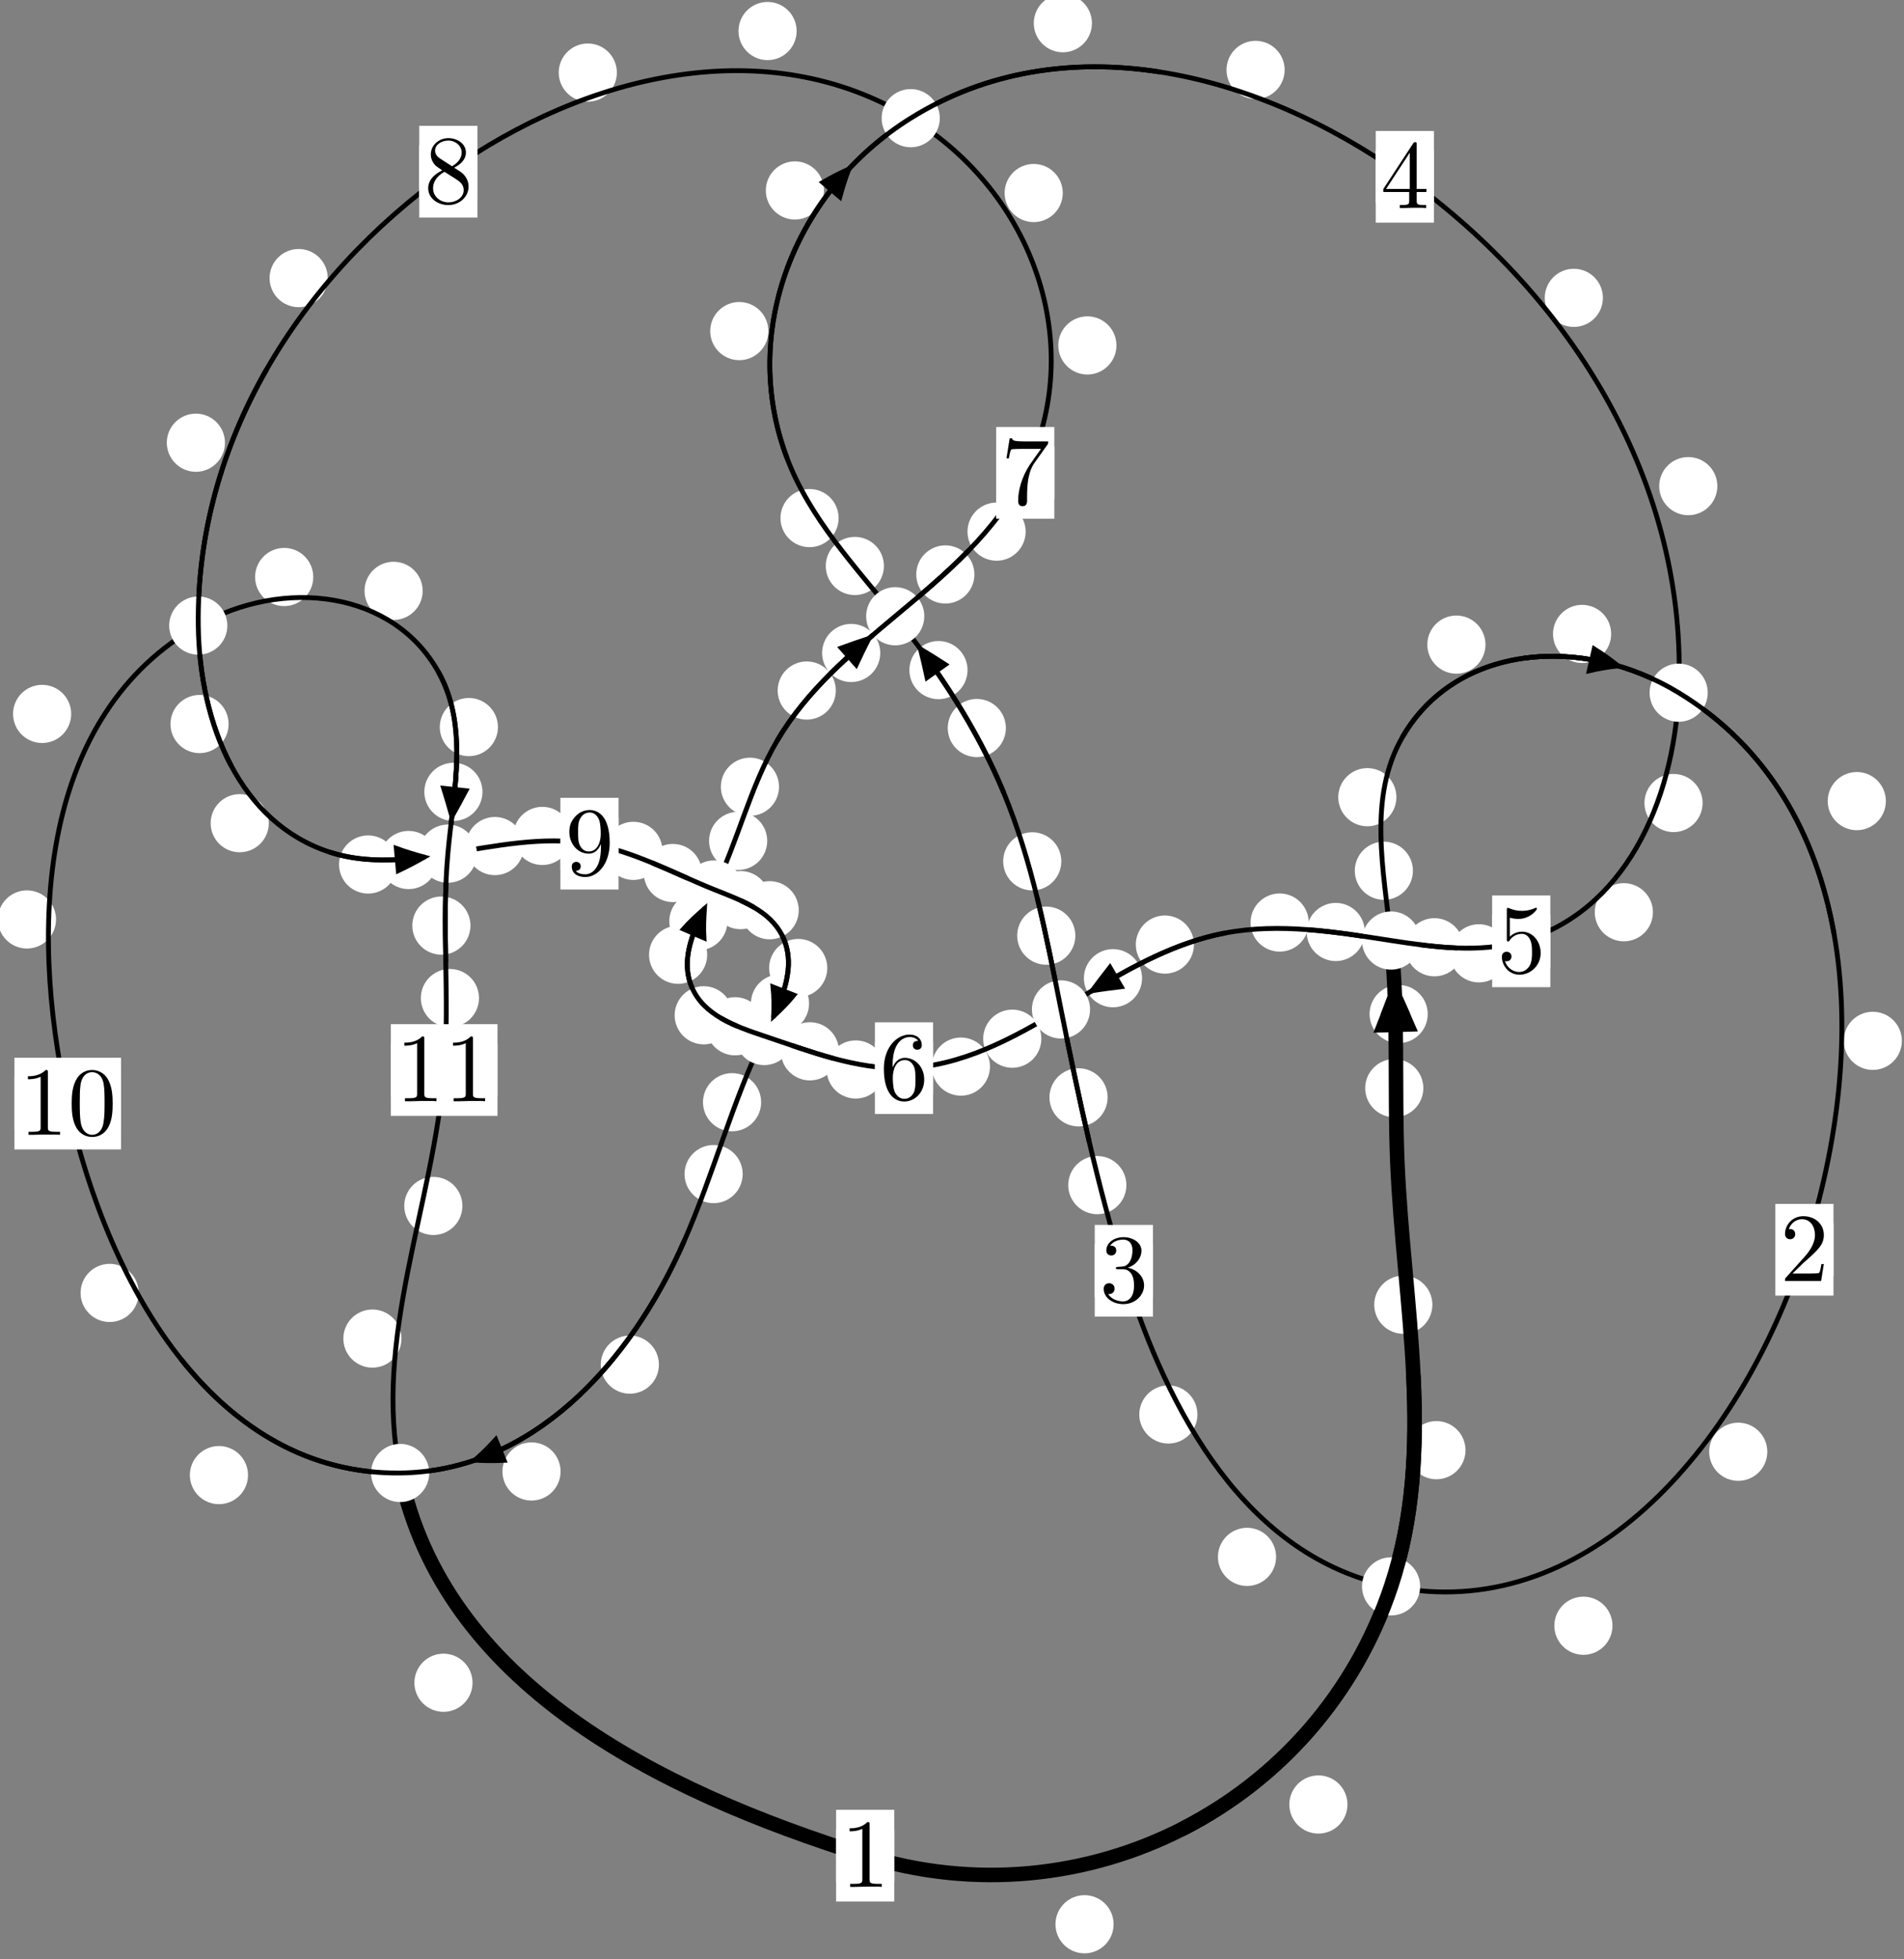 <?xml version="1.0"?>
<!-- Created by MetaPost 1.999 on 2021.07.05:2353 -->
<svg version="1.1" xmlns="http://www.w3.org/2000/svg" xmlns:xlink="http://www.w3.org/1999/xlink" width="195.729" height="201.31" viewBox="0 0 195.729 201.31">
<rect x="0" y="0" width="195.729" height="201.31" fill="#808080" stroke="none"/>
<!-- Original BoundingBox: -143.218109 -37.706314 52.511337 163.603928 -->
  <defs>
    <g transform="scale(0.01,0.01)" id="GLYPHcmr10_48">
      <path style="fill-rule: evenodd;" d="M460 -320C460 -400,455 -480,420 -554C374 -650,292 -666,250 -666C190 -666,117 -640,76 -547C44 -478,39 -400,39 -320C39 -245,43 -155,84 -79C127 2,200 22,249 22C303 22,379 1,423 -94C455 -163,460 -241,460 -320M249 -0C210 -0,151 -25,133 -121C122 -181,122 -273,122 -332C122 -396,122 -462,130 -516C149 -635,224 -644,249 -644C282 -644,348 -626,367 -527C377 -471,377 -395,377 -332C377 -257,377 -189,366 -125C351 -30,294 -0,249 -0"></path>
    </g>
    <g transform="scale(0.01,0.01)" id="GLYPHcmr10_49">
      <path style="fill-rule: evenodd;" d="M294 -640C294 -664,294 -666,271 -666C209 -602,121 -602,89 -602L89 -571C109 -571,168 -571,220 -597L220 -79C220 -43,217 -31,127 -31L95 -31L95 -0L257 -0L130 -3L217 -3L257 -3L297 -3L384 -3L419 -0L419 -31L387 -31C297 -31,294 -42,294 -79"></path>
    </g>
    <g transform="scale(0.01,0.01)" id="GLYPHcmr10_50">
      <path style="fill-rule: evenodd;" d="M127 -77L233 -180C389 -318,449 -372,449 -472C449 -586,359 -666,237 -666C124 -666,50 -574,50 -485C50 -429,100 -429,103 -429C120 -429,155 -441,155 -482C155 -508,137 -534,102 -534C94 -534,92 -534,89 -533C112 -598,166 -635,224 -635C315 -635,358 -554,358 -472C358 -392,308 -313,253 -251L61 -37C50 -26,50 -24,50 -0L421 -0L449 -174L424 -174C419 -144,412 -100,402 -85C395 -77,329 -77,307 -77"></path>
    </g>
    <g transform="scale(0.01,0.01)" id="GLYPHcmr10_51">
      <path style="fill-rule: evenodd;" d="M290 -352C372 -379,430 -449,430 -528C430 -610,342 -666,246 -666C145 -666,69 -606,69 -530C69 -497,91 -478,120 -478C151 -478,171 -500,171 -529C171 -579,124 -579,109 -579C140 -628,206 -641,242 -641C283 -641,338 -619,338 -529C338 -517,336 -459,310 -415C280 -367,246 -364,221 -363C213 -362,189 -360,182 -360C174 -359,167 -358,167 -348C167 -337,174 -337,191 -337L235 -337C317 -337,354 -269,354 -171C354 -35,285 -6,241 -6C198 -6,123 -23,88 -82C123 -77,154 -99,154 -137C154 -173,127 -193,98 -193C74 -193,42 -179,42 -135C42 -44,135 22,244 22C366 22,457 -69,457 -171C457 -253,394 -331,290 -352"></path>
    </g>
    <g transform="scale(0.01,0.01)" id="GLYPHcmr10_52">
      <path style="fill-rule: evenodd;" d="M294 -165L294 -78C294 -42,292 -31,218 -31L197 -31L197 -0L332 -0L238 -3L290 -3L332 -3L374 -3L427 -3L468 -0L468 -31L447 -31C373 -31,371 -42,371 -78L371 -165L471 -165L471 -196L371 -196L371 -651C371 -671,371 -677,355 -677C346 -677,343 -677,335 -665L28 -196L28 -165M300 -196L56 -196L300 -569"></path>
    </g>
    <g transform="scale(0.01,0.01)" id="GLYPHcmr10_53">
      <path style="fill-rule: evenodd;" d="M449 -201C449 -320,367 -420,259 -420C211 -420,168 -404,132 -369L132 -564C152 -558,185 -551,217 -551C340 -551,410 -642,410 -655C410 -661,407 -666,400 -666C399 -666,397 -666,392 -663C372 -654,323 -634,256 -634C216 -634,170 -641,123 -662C115 -665,113 -665,111 -665C101 -665,101 -657,101 -641L101 -345C101 -327,101 -319,115 -319C122 -319,124 -322,128 -328C139 -344,176 -398,257 -398C309 -398,334 -352,342 -334C358 -297,360 -258,360 -208C360 -173,360 -113,336 -71C312 -32,275 -6,229 -6C156 -6,99 -59,82 -118C85 -117,88 -116,99 -116C132 -116,149 -141,149 -165C149 -189,132 -214,99 -214C85 -214,50 -207,50 -161C50 -75,119 22,231 22C347 22,449 -74,449 -201"></path>
    </g>
    <g transform="scale(0.01,0.01)" id="GLYPHcmr10_54">
      <path style="fill-rule: evenodd;" d="M132 -328L132 -352C132 -605,256 -641,307 -641C331 -641,373 -635,395 -601C380 -601,340 -601,340 -556C340 -525,364 -510,386 -510C402 -510,432 -519,432 -558C432 -618,388 -666,305 -666C177 -666,42 -537,42 -316C42 -49,158 22,251 22C362 22,457 -72,457 -204C457 -331,368 -427,257 -427C189 -427,152 -376,132 -328M251 -6C188 -6,158 -66,152 -81C134 -128,134 -208,134 -226C134 -304,166 -404,256 -404C272 -404,318 -404,349 -342C367 -305,367 -254,367 -205C367 -157,367 -107,350 -71C320 -11,274 -6,251 -6"></path>
    </g>
    <g transform="scale(0.01,0.01)" id="GLYPHcmr10_55">
      <path style="fill-rule: evenodd;" d="M476 -609C485 -621,485 -623,485 -644L242 -644C120 -644,118 -657,114 -676L89 -676L56 -470L81 -470C84 -486,93 -549,106 -561C113 -567,191 -567,204 -567L411 -567C400 -551,321 -442,299 -409C209 -274,176 -135,176 -33C176 -23,176 22,222 22C268 22,268 -23,268 -33L268 -84C268 -139,271 -194,279 -248C283 -271,297 -357,341 -419"></path>
    </g>
    <g transform="scale(0.01,0.01)" id="GLYPHcmr10_56">
      <path style="fill-rule: evenodd;" d="M163 -457C117 -487,113 -521,113 -538C113 -599,178 -641,249 -641C322 -641,386 -589,386 -517C386 -460,347 -412,287 -377M309 -362C381 -399,430 -451,430 -517C430 -609,341 -666,250 -666C150 -666,69 -592,69 -499C69 -481,71 -436,113 -389C124 -377,161 -352,186 -335C128 -306,42 -250,42 -151C42 -45,144 22,249 22C362 22,457 -61,457 -168C457 -204,446 -249,408 -291C389 -312,373 -322,309 -362M209 -320L332 -242C360 -223,407 -193,407 -132C407 -58,332 -6,250 -6C164 -6,92 -68,92 -151C92 -209,124 -273,209 -320"></path>
    </g>
    <g transform="scale(0.01,0.01)" id="GLYPHcmr10_57">
      <path style="fill-rule: evenodd;" d="M367 -318L367 -286C367 -52,263 -6,205 -6C188 -6,134 -8,107 -42C151 -42,159 -71,159 -88C159 -119,135 -134,113 -134C97 -134,67 -125,67 -86C67 -19,121 22,206 22C335 22,457 -114,457 -329C457 -598,342 -666,253 -666C198 -666,149 -648,106 -603C65 -558,42 -516,42 -441C42 -316,130 -218,242 -218C303 -218,344 -260,367 -318M243 -241C227 -241,181 -241,150 -304C132 -341,132 -391,132 -440C132 -494,132 -541,153 -578C180 -628,218 -641,253 -641C299 -641,332 -607,349 -562C361 -530,365 -467,365 -421C365 -338,331 -241,243 -241"></path>
    </g>
  </defs>
  <path d="M114.477 197.718C114.477 196.925,114.162 196.165,113.602 195.604C113.042 195.044,112.281 194.729,111.489 194.729C110.696 194.729,109.936 195.044,109.375 195.604C108.815 196.165,108.5 196.925,108.5 197.718C108.5 198.51,108.815 199.27,109.375 199.831C109.936 200.391,110.696 200.706,111.489 200.706C112.281 200.706,113.042 200.391,113.602 199.831C114.162 199.27,114.477 198.51,114.477 197.718Z" style="fill: rgb(100%,100%,100%);stroke: none;"></path>
  <path d="M91.928 190.669C91.928 189.876,91.613 189.116,91.053 188.556C90.492 187.995,89.732 187.68,88.939 187.68C88.147 187.68,87.387 187.995,86.826 188.556C86.266 189.116,85.951 189.876,85.951 190.669C85.951 191.462,86.266 192.222,86.826 192.782C87.387 193.343,88.147 193.658,88.939 193.658C89.732 193.658,90.492 193.343,91.053 192.782C91.613 192.222,91.928 191.462,91.928 190.669Z" style="fill: rgb(100%,100%,100%);stroke: none;"></path>
  <path d="M150.653 149.007C150.653 148.214,150.338 147.454,149.777 146.894C149.217 146.333,148.457 146.018,147.664 146.018C146.871 146.018,146.111 146.333,145.551 146.894C144.99 147.454,144.675 148.214,144.675 149.007C144.675 149.8,144.99 150.56,145.551 151.12C146.111 151.681,146.871 151.996,147.664 151.996C148.457 151.996,149.217 151.681,149.777 151.12C150.338 150.56,150.653 149.8,150.653 149.007Z" style="fill: rgb(100%,100%,100%);stroke: none;"></path>
  <path d="M138.518 185.413C138.518 184.62,138.203 183.86,137.643 183.3C137.083 182.739,136.322 182.424,135.53 182.424C134.737 182.424,133.977 182.739,133.416 183.3C132.856 183.86,132.541 184.62,132.541 185.413C132.541 186.206,132.856 186.966,133.416 187.526C133.977 188.087,134.737 188.402,135.53 188.402C136.322 188.402,137.083 188.087,137.643 187.526C138.203 186.966,138.518 186.206,138.518 185.413Z" style="fill: rgb(100%,100%,100%);stroke: none;"></path>
  <path d="M146.318 111.808C146.318 111.015,146.003 110.255,145.443 109.695C144.882 109.134,144.122 108.819,143.329 108.819C142.537 108.819,141.777 109.134,141.216 109.695C140.656 110.255,140.341 111.015,140.341 111.808C140.341 112.601,140.656 113.361,141.216 113.921C141.777 114.482,142.537 114.797,143.329 114.797C144.122 114.797,144.882 114.482,145.443 113.921C146.003 113.361,146.318 112.601,146.318 111.808Z" style="fill: rgb(100%,100%,100%);stroke: none;"></path>
  <path d="M147.247 134.06C147.247 133.268,146.932 132.508,146.372 131.947C145.811 131.387,145.051 131.072,144.258 131.072C143.466 131.072,142.705 131.387,142.145 131.947C141.585 132.508,141.27 133.268,141.27 134.06C141.27 134.853,141.585 135.613,142.145 136.174C142.705 136.734,143.466 137.049,144.258 137.049C145.051 137.049,145.811 136.734,146.372 136.174C146.932 135.613,147.247 134.853,147.247 134.06Z" style="fill: rgb(100%,100%,100%);stroke: none;"></path>
  <path d="M145.248 89.468C145.248 88.676,144.933 87.915,144.373 87.355C143.812 86.795,143.052 86.48,142.259 86.48C141.467 86.48,140.707 86.795,140.146 87.355C139.586 87.915,139.271 88.676,139.271 89.468C139.271 90.261,139.586 91.021,140.146 91.582C140.707 92.142,141.467 92.457,142.259 92.457C143.052 92.457,143.812 92.142,144.373 91.582C144.933 91.021,145.248 90.261,145.248 89.468Z" style="fill: rgb(100%,100%,100%);stroke: none;"></path>
  <path d="M146.769 104.195C146.769 103.402,146.454 102.642,145.893 102.081C145.333 101.521,144.572 101.206,143.78 101.206C142.987 101.206,142.227 101.521,141.666 102.081C141.106 102.642,140.791 103.402,140.791 104.195C140.791 104.987,141.106 105.747,141.666 106.308C142.227 106.868,142.987 107.183,143.78 107.183C144.572 107.183,145.333 106.868,145.893 106.308C146.454 105.747,146.769 104.987,146.769 104.195Z" style="fill: rgb(100%,100%,100%);stroke: none;"></path>
  <path d="M152.705 66.235C152.705 65.442,152.39 64.682,151.829 64.121C151.269 63.561,150.509 63.246,149.716 63.246C148.923 63.246,148.163 63.561,147.603 64.121C147.042 64.682,146.727 65.442,146.727 66.235C146.727 67.027,147.042 67.788,147.603 68.348C148.163 68.909,148.923 69.224,149.716 69.224C150.509 69.224,151.269 68.909,151.829 68.348C152.39 67.788,152.705 67.027,152.705 66.235Z" style="fill: rgb(100%,100%,100%);stroke: none;"></path>
  <path d="M143.549 81.912C143.549 81.119,143.234 80.359,142.674 79.799C142.113 79.238,141.353 78.923,140.561 78.923C139.768 78.923,139.008 79.238,138.447 79.799C137.887 80.359,137.572 81.119,137.572 81.912C137.572 82.705,137.887 83.465,138.447 84.025C139.008 84.586,139.768 84.901,140.561 84.901C141.353 84.901,142.113 84.586,142.674 84.025C143.234 83.465,143.549 82.705,143.549 81.912Z" style="fill: rgb(100%,100%,100%);stroke: none;"></path>
  <path d="M193.865 82.313C193.865 81.521,193.55 80.76,192.989 80.2C192.429 79.64,191.669 79.325,190.876 79.325C190.083 79.325,189.323 79.64,188.763 80.2C188.202 80.76,187.887 81.521,187.887 82.313C187.887 83.106,188.202 83.866,188.763 84.427C189.323 84.987,190.083 85.302,190.876 85.302C191.669 85.302,192.429 84.987,192.989 84.427C193.55 83.866,193.865 83.106,193.865 82.313Z" style="fill: rgb(100%,100%,100%);stroke: none;"></path>
  <path d="M165.625 65.137C165.625 64.344,165.31 63.584,164.75 63.024C164.189 62.463,163.429 62.148,162.636 62.148C161.844 62.148,161.084 62.463,160.523 63.024C159.963 63.584,159.648 64.344,159.648 65.137C159.648 65.93,159.963 66.69,160.523 67.25C161.084 67.811,161.844 68.126,162.636 68.126C163.429 68.126,164.189 67.811,164.75 67.25C165.31 66.69,165.625 65.93,165.625 65.137Z" style="fill: rgb(100%,100%,100%);stroke: none;"></path>
  <path d="M181.677 149.169C181.677 148.376,181.363 147.616,180.802 147.055C180.242 146.495,179.481 146.18,178.689 146.18C177.896 146.18,177.136 146.495,176.575 147.055C176.015 147.616,175.7 148.376,175.7 149.169C175.7 149.961,176.015 150.722,176.575 151.282C177.136 151.843,177.896 152.157,178.689 152.157C179.481 152.157,180.242 151.843,180.802 151.282C181.363 150.722,181.677 149.961,181.677 149.169Z" style="fill: rgb(100%,100%,100%);stroke: none;"></path>
  <path d="M195.511 106.946C195.511 106.154,195.196 105.394,194.636 104.833C194.075 104.273,193.315 103.958,192.523 103.958C191.73 103.958,190.97 104.273,190.409 104.833C189.849 105.394,189.534 106.154,189.534 106.946C189.534 107.739,189.849 108.499,190.409 109.06C190.97 109.62,191.73 109.935,192.523 109.935C193.315 109.935,194.075 109.62,194.636 109.06C195.196 108.499,195.511 107.739,195.511 106.946Z" style="fill: rgb(100%,100%,100%);stroke: none;"></path>
  <path d="M131.181 159.971C131.181 159.178,130.866 158.418,130.305 157.857C129.745 157.297,128.985 156.982,128.192 156.982C127.399 156.982,126.639 157.297,126.079 157.857C125.518 158.418,125.203 159.178,125.203 159.971C125.203 160.763,125.518 161.524,126.079 162.084C126.639 162.645,127.399 162.96,128.192 162.96C128.985 162.96,129.745 162.645,130.305 162.084C130.866 161.524,131.181 160.763,131.181 159.971Z" style="fill: rgb(100%,100%,100%);stroke: none;"></path>
  <path d="M165.761 167.045C165.761 166.252,165.446 165.492,164.886 164.931C164.325 164.371,163.565 164.056,162.772 164.056C161.98 164.056,161.22 164.371,160.659 164.931C160.099 165.492,159.784 166.252,159.784 167.045C159.784 167.837,160.099 168.598,160.659 169.158C161.22 169.719,161.98 170.034,162.772 170.034C163.565 170.034,164.325 169.719,164.886 169.158C165.446 168.598,165.761 167.837,165.761 167.045Z" style="fill: rgb(100%,100%,100%);stroke: none;"></path>
  <path d="M115.791 121.771C115.791 120.978,115.476 120.218,114.915 119.658C114.355 119.097,113.595 118.782,112.802 118.782C112.009 118.782,111.249 119.097,110.689 119.658C110.128 120.218,109.813 120.978,109.813 121.771C109.813 122.564,110.128 123.324,110.689 123.884C111.249 124.445,112.009 124.76,112.802 124.76C113.595 124.76,114.355 124.445,114.915 123.884C115.476 123.324,115.791 122.564,115.791 121.771Z" style="fill: rgb(100%,100%,100%);stroke: none;"></path>
  <path d="M123.095 145.339C123.095 144.546,122.78 143.786,122.22 143.225C121.66 142.665,120.899 142.35,120.107 142.35C119.314 142.35,118.554 142.665,117.993 143.225C117.433 143.786,117.118 144.546,117.118 145.339C117.118 146.131,117.433 146.891,117.993 147.452C118.554 148.012,119.314 148.327,120.107 148.327C120.899 148.327,121.66 148.012,122.22 147.452C122.78 146.891,123.095 146.131,123.095 145.339Z" style="fill: rgb(100%,100%,100%);stroke: none;"></path>
  <path d="M110.544 96.141C110.544 95.348,110.229 94.588,109.668 94.028C109.108 93.467,108.348 93.152,107.555 93.152C106.762 93.152,106.002 93.467,105.442 94.028C104.881 94.588,104.566 95.348,104.566 96.141C104.566 96.934,104.881 97.694,105.442 98.254C106.002 98.815,106.762 99.13,107.555 99.13C108.348 99.13,109.108 98.815,109.668 98.254C110.229 97.694,110.544 96.934,110.544 96.141Z" style="fill: rgb(100%,100%,100%);stroke: none;"></path>
  <path d="M113.862 112.753C113.862 111.96,113.547 111.2,112.986 110.64C112.426 110.079,111.665 109.764,110.873 109.764C110.08 109.764,109.32 110.079,108.759 110.64C108.199 111.2,107.884 111.96,107.884 112.753C107.884 113.546,108.199 114.306,108.759 114.866C109.32 115.427,110.08 115.742,110.873 115.742C111.665 115.742,112.426 115.427,112.986 114.866C113.547 114.306,113.862 113.546,113.862 112.753Z" style="fill: rgb(100%,100%,100%);stroke: none;"></path>
  <path d="M103.404 74.805C103.404 74.013,103.089 73.253,102.528 72.692C101.968 72.132,101.208 71.817,100.415 71.817C99.622 71.817,98.862 72.132,98.302 72.692C97.741 73.253,97.426 74.013,97.426 74.805C97.426 75.598,97.741 76.358,98.302 76.919C98.862 77.479,99.622 77.794,100.415 77.794C101.208 77.794,101.968 77.479,102.528 76.919C103.089 76.358,103.404 75.598,103.404 74.805Z" style="fill: rgb(100%,100%,100%);stroke: none;"></path>
  <path d="M109.103 88.502C109.103 87.71,108.788 86.949,108.228 86.389C107.667 85.829,106.907 85.514,106.115 85.514C105.322 85.514,104.562 85.829,104.001 86.389C103.441 86.949,103.126 87.71,103.126 88.502C103.126 89.295,103.441 90.055,104.001 90.616C104.562 91.176,105.322 91.491,106.115 91.491C106.907 91.491,107.667 91.176,108.228 90.616C108.788 90.055,109.103 89.295,109.103 88.502Z" style="fill: rgb(100%,100%,100%);stroke: none;"></path>
  <path d="M90.865 58.154C90.865 57.361,90.55 56.601,89.989 56.041C89.429 55.48,88.669 55.165,87.876 55.165C87.083 55.165,86.323 55.48,85.763 56.041C85.202 56.601,84.887 57.361,84.887 58.154C84.887 58.947,85.202 59.707,85.763 60.267C86.323 60.828,87.083 61.143,87.876 61.143C88.669 61.143,89.429 60.828,89.989 60.267C90.55 59.707,90.865 58.947,90.865 58.154Z" style="fill: rgb(100%,100%,100%);stroke: none;"></path>
  <path d="M99.462 68.853C99.462 68.061,99.147 67.3,98.587 66.74C98.026 66.179,97.266 65.864,96.473 65.864C95.681 65.864,94.921 66.179,94.36 66.74C93.8 67.3,93.485 68.061,93.485 68.853C93.485 69.646,93.8 70.406,94.36 70.967C94.921 71.527,95.681 71.842,96.473 71.842C97.266 71.842,98.026 71.527,98.587 70.967C99.147 70.406,99.462 69.646,99.462 68.853Z" style="fill: rgb(100%,100%,100%);stroke: none;"></path>
  <path d="M78.987 34.021C78.987 33.228,78.672 32.468,78.111 31.908C77.551 31.347,76.791 31.032,75.998 31.032C75.205 31.032,74.445 31.347,73.885 31.908C73.324 32.468,73.009 33.228,73.009 34.021C73.009 34.814,73.324 35.574,73.885 36.134C74.445 36.695,75.205 37.01,75.998 37.01C76.791 37.01,77.551 36.695,78.111 36.134C78.672 35.574,78.987 34.814,78.987 34.021Z" style="fill: rgb(100%,100%,100%);stroke: none;"></path>
  <path d="M86.209 53.234C86.209 52.441,85.894 51.681,85.334 51.121C84.773 50.56,84.013 50.245,83.22 50.245C82.428 50.245,81.668 50.56,81.107 51.121C80.547 51.681,80.232 52.441,80.232 53.234C80.232 54.027,80.547 54.787,81.107 55.347C81.668 55.908,82.428 56.223,83.22 56.223C84.013 56.223,84.773 55.908,85.334 55.347C85.894 54.787,86.209 54.027,86.209 53.234Z" style="fill: rgb(100%,100%,100%);stroke: none;"></path>
  <path d="M112.25 2.385C112.25 1.592,111.935 0.832,111.375 0.272C110.814 -0.289,110.054 -0.604,109.261 -0.604C108.469 -0.604,107.708 -0.289,107.148 0.272C106.587 0.832,106.272 1.592,106.272 2.385C106.272 3.178,106.587 3.938,107.148 4.498C107.708 5.059,108.469 5.374,109.261 5.374C110.054 5.374,110.814 5.059,111.375 4.498C111.935 3.938,112.25 3.178,112.25 2.385Z" style="fill: rgb(100%,100%,100%);stroke: none;"></path>
  <path d="M84.704 19.569C84.704 18.776,84.389 18.016,83.828 17.456C83.268 16.895,82.508 16.58,81.715 16.58C80.922 16.58,80.162 16.895,79.602 17.456C79.041 18.016,78.726 18.776,78.726 19.569C78.726 20.362,79.041 21.122,79.602 21.682C80.162 22.243,80.922 22.558,81.715 22.558C82.508 22.558,83.268 22.243,83.828 21.682C84.389 21.122,84.704 20.362,84.704 19.569Z" style="fill: rgb(100%,100%,100%);stroke: none;"></path>
  <path d="M164.776 30.604C164.776 29.811,164.461 29.051,163.901 28.491C163.34 27.93,162.58 27.615,161.788 27.615C160.995 27.615,160.235 27.93,159.674 28.491C159.114 29.051,158.799 29.811,158.799 30.604C158.799 31.397,159.114 32.157,159.674 32.717C160.235 33.278,160.995 33.593,161.788 33.593C162.58 33.593,163.34 33.278,163.901 32.717C164.461 32.157,164.776 31.397,164.776 30.604Z" style="fill: rgb(100%,100%,100%);stroke: none;"></path>
  <path d="M132.061 7.183C132.061 6.39,131.746 5.63,131.186 5.07C130.625 4.509,129.865 4.194,129.072 4.194C128.28 4.194,127.519 4.509,126.959 5.07C126.398 5.63,126.084 6.39,126.084 7.183C126.084 7.976,126.398 8.736,126.959 9.296C127.519 9.857,128.28 10.172,129.072 10.172C129.865 10.172,130.625 9.857,131.186 9.296C131.746 8.736,132.061 7.976,132.061 7.183Z" style="fill: rgb(100%,100%,100%);stroke: none;"></path>
  <path d="M175.026 82.511C175.026 81.718,174.711 80.958,174.15 80.397C173.59 79.837,172.83 79.522,172.037 79.522C171.244 79.522,170.484 79.837,169.924 80.397C169.363 80.958,169.048 81.718,169.048 82.511C169.048 83.303,169.363 84.063,169.924 84.624C170.484 85.184,171.244 85.499,172.037 85.499C172.83 85.499,173.59 85.184,174.15 84.624C174.711 84.063,175.026 83.303,175.026 82.511Z" style="fill: rgb(100%,100%,100%);stroke: none;"></path>
  <path d="M176.541 49.951C176.541 49.158,176.226 48.398,175.666 47.837C175.105 47.277,174.345 46.962,173.553 46.962C172.76 46.962,172 47.277,171.439 47.837C170.879 48.398,170.564 49.158,170.564 49.951C170.564 50.743,170.879 51.503,171.439 52.064C172 52.624,172.76 52.939,173.553 52.939C174.345 52.939,175.105 52.624,175.666 52.064C176.226 51.503,176.541 50.743,176.541 49.951Z" style="fill: rgb(100%,100%,100%);stroke: none;"></path>
  <path d="M155.019 97.954C155.019 97.162,154.704 96.402,154.143 95.841C153.583 95.281,152.823 94.966,152.03 94.966C151.237 94.966,150.477 95.281,149.917 95.841C149.356 96.402,149.041 97.162,149.041 97.954C149.041 98.747,149.356 99.507,149.917 100.068C150.477 100.628,151.237 100.943,152.03 100.943C152.823 100.943,153.583 100.628,154.143 100.068C154.704 99.507,155.019 98.747,155.019 97.954Z" style="fill: rgb(100%,100%,100%);stroke: none;"></path>
  <path d="M169.919 93.733C169.919 92.941,169.604 92.18,169.043 91.62C168.483 91.059,167.723 90.745,166.93 90.745C166.137 90.745,165.377 91.059,164.817 91.62C164.256 92.18,163.941 92.941,163.941 93.733C163.941 94.526,164.256 95.286,164.817 95.847C165.377 96.407,166.137 96.722,166.93 96.722C167.723 96.722,168.483 96.407,169.043 95.847C169.604 95.286,169.919 94.526,169.919 93.733Z" style="fill: rgb(100%,100%,100%);stroke: none;"></path>
  <path d="M140.303 95.762C140.303 94.969,139.988 94.209,139.428 93.649C138.867 93.088,138.107 92.773,137.314 92.773C136.522 92.773,135.762 93.088,135.201 93.649C134.641 94.209,134.326 94.969,134.326 95.762C134.326 96.555,134.641 97.315,135.201 97.875C135.762 98.436,136.522 98.751,137.314 98.751C138.107 98.751,138.867 98.436,139.428 97.875C139.988 97.315,140.303 96.555,140.303 95.762Z" style="fill: rgb(100%,100%,100%);stroke: none;"></path>
  <path d="M150.448 97.331C150.448 96.538,150.133 95.778,149.573 95.218C149.012 94.657,148.252 94.342,147.459 94.342C146.667 94.342,145.907 94.657,145.346 95.218C144.786 95.778,144.471 96.538,144.471 97.331C144.471 98.124,144.786 98.884,145.346 99.444C145.907 100.005,146.667 100.32,147.459 100.32C148.252 100.32,149.012 100.005,149.573 99.444C150.133 98.884,150.448 98.124,150.448 97.331Z" style="fill: rgb(100%,100%,100%);stroke: none;"></path>
  <path d="M122.738 97.056C122.738 96.263,122.423 95.503,121.862 94.942C121.302 94.382,120.542 94.067,119.749 94.067C118.956 94.067,118.196 94.382,117.636 94.942C117.075 95.503,116.76 96.263,116.76 97.056C116.76 97.848,117.075 98.609,117.636 99.169C118.196 99.73,118.956 100.044,119.749 100.044C120.542 100.044,121.302 99.73,121.862 99.169C122.423 98.609,122.738 97.848,122.738 97.056Z" style="fill: rgb(100%,100%,100%);stroke: none;"></path>
  <path d="M134.534 94.792C134.534 94,134.219 93.24,133.659 92.679C133.098 92.119,132.338 91.804,131.545 91.804C130.753 91.804,129.993 92.119,129.432 92.679C128.872 93.24,128.557 94,128.557 94.792C128.557 95.585,128.872 96.345,129.432 96.906C129.993 97.466,130.753 97.781,131.545 97.781C132.338 97.781,133.098 97.466,133.659 96.906C134.219 96.345,134.534 95.585,134.534 94.792Z" style="fill: rgb(100%,100%,100%);stroke: none;"></path>
  <path d="M107.049 106.726C107.049 105.934,106.734 105.174,106.174 104.613C105.613 104.053,104.853 103.738,104.061 103.738C103.268 103.738,102.508 104.053,101.947 104.613C101.387 105.174,101.072 105.934,101.072 106.726C101.072 107.519,101.387 108.279,101.947 108.84C102.508 109.4,103.268 109.715,104.061 109.715C104.853 109.715,105.613 109.4,106.174 108.84C106.734 108.279,107.049 107.519,107.049 106.726Z" style="fill: rgb(100%,100%,100%);stroke: none;"></path>
  <path d="M117.402 100.511C117.402 99.719,117.087 98.958,116.526 98.398C115.966 97.837,115.206 97.522,114.413 97.522C113.62 97.522,112.86 97.837,112.3 98.398C111.739 98.958,111.424 99.719,111.424 100.511C111.424 101.304,111.739 102.064,112.3 102.625C112.86 103.185,113.62 103.5,114.413 103.5C115.206 103.5,115.966 103.185,116.526 102.625C117.087 102.064,117.402 101.304,117.402 100.511Z" style="fill: rgb(100%,100%,100%);stroke: none;"></path>
  <path d="M90.954 109.889C90.954 109.096,90.639 108.336,90.078 107.776C89.518 107.215,88.758 106.9,87.965 106.9C87.172 106.9,86.412 107.215,85.852 107.776C85.291 108.336,84.976 109.096,84.976 109.889C84.976 110.682,85.291 111.442,85.852 112.002C86.412 112.563,87.172 112.878,87.965 112.878C88.758 112.878,89.518 112.563,90.078 112.002C90.639 111.442,90.954 110.682,90.954 109.889Z" style="fill: rgb(100%,100%,100%);stroke: none;"></path>
  <path d="M101.769 109.594C101.769 108.801,101.454 108.041,100.893 107.48C100.333 106.92,99.573 106.605,98.78 106.605C97.987 106.605,97.227 106.92,96.667 107.48C96.106 108.041,95.791 108.801,95.791 109.594C95.791 110.386,96.106 111.147,96.667 111.707C97.227 112.267,97.987 112.582,98.78 112.582C99.573 112.582,100.333 112.267,100.893 111.707C101.454 111.147,101.769 110.386,101.769 109.594Z" style="fill: rgb(100%,100%,100%);stroke: none;"></path>
  <path d="M78.553 105.45C78.553 104.657,78.238 103.897,77.677 103.337C77.117 102.776,76.357 102.461,75.564 102.461C74.771 102.461,74.011 102.776,73.451 103.337C72.89 103.897,72.575 104.657,72.575 105.45C72.575 106.243,72.89 107.003,73.451 107.563C74.011 108.124,74.771 108.439,75.564 108.439C76.357 108.439,77.117 108.124,77.677 107.563C78.238 107.003,78.553 106.243,78.553 105.45Z" style="fill: rgb(100%,100%,100%);stroke: none;"></path>
  <path d="M86.245 108.024C86.245 107.231,85.93 106.471,85.37 105.91C84.809 105.35,84.049 105.035,83.257 105.035C82.464 105.035,81.704 105.35,81.143 105.91C80.583 106.471,80.268 107.231,80.268 108.024C80.268 108.816,80.583 109.577,81.143 110.137C81.704 110.698,82.464 111.013,83.257 111.013C84.049 111.013,84.809 110.698,85.37 110.137C85.93 109.577,86.245 108.816,86.245 108.024Z" style="fill: rgb(100%,100%,100%);stroke: none;"></path>
  <path d="M72.697 98.102C72.697 97.31,72.382 96.55,71.822 95.989C71.261 95.429,70.501 95.114,69.708 95.114C68.916 95.114,68.155 95.429,67.595 95.989C67.034 96.55,66.72 97.31,66.72 98.102C66.72 98.895,67.034 99.655,67.595 100.216C68.155 100.776,68.916 101.091,69.708 101.091C70.501 101.091,71.261 100.776,71.822 100.216C72.382 99.655,72.697 98.895,72.697 98.102Z" style="fill: rgb(100%,100%,100%);stroke: none;"></path>
  <path d="M75.33 104.323C75.33 103.53,75.015 102.77,74.455 102.209C73.894 101.649,73.134 101.334,72.341 101.334C71.549 101.334,70.789 101.649,70.228 102.209C69.668 102.77,69.353 103.53,69.353 104.323C69.353 105.115,69.668 105.876,70.228 106.436C70.789 106.997,71.549 107.311,72.341 107.311C73.134 107.311,73.894 106.997,74.455 106.436C75.015 105.876,75.33 105.115,75.33 104.323Z" style="fill: rgb(100%,100%,100%);stroke: none;"></path>
  <path d="M78.869 86.401C78.869 85.608,78.554 84.848,77.994 84.288C77.433 83.727,76.673 83.412,75.881 83.412C75.088 83.412,74.328 83.727,73.767 84.288C73.207 84.848,72.892 85.608,72.892 86.401C72.892 87.194,73.207 87.954,73.767 88.514C74.328 89.075,75.088 89.39,75.881 89.39C76.673 89.39,77.433 89.075,77.994 88.514C78.554 87.954,78.869 87.194,78.869 86.401Z" style="fill: rgb(100%,100%,100%);stroke: none;"></path>
  <path d="M74.781 94.657C74.781 93.864,74.466 93.104,73.905 92.544C73.345 91.983,72.585 91.668,71.792 91.668C70.999 91.668,70.239 91.983,69.679 92.544C69.118 93.104,68.803 93.864,68.803 94.657C68.803 95.45,69.118 96.21,69.679 96.77C70.239 97.331,70.999 97.646,71.792 97.646C72.585 97.646,73.345 97.331,73.905 96.77C74.466 96.21,74.781 95.45,74.781 94.657Z" style="fill: rgb(100%,100%,100%);stroke: none;"></path>
  <path d="M85.921 70.953C85.921 70.16,85.607 69.4,85.046 68.839C84.486 68.279,83.725 67.964,82.933 67.964C82.14 67.964,81.38 68.279,80.819 68.839C80.259 69.4,79.944 70.16,79.944 70.953C79.944 71.745,80.259 72.506,80.819 73.066C81.38 73.627,82.14 73.942,82.933 73.942C83.725 73.942,84.486 73.627,85.046 73.066C85.607 72.506,85.921 71.745,85.921 70.953Z" style="fill: rgb(100%,100%,100%);stroke: none;"></path>
  <path d="M80.082 80.84C80.082 80.047,79.767 79.287,79.206 78.727C78.646 78.166,77.886 77.851,77.093 77.851C76.3 77.851,75.54 78.166,74.98 78.727C74.419 79.287,74.104 80.047,74.104 80.84C74.104 81.633,74.419 82.393,74.98 82.953C75.54 83.514,76.3 83.829,77.093 83.829C77.886 83.829,78.646 83.514,79.206 82.953C79.767 82.393,80.082 81.633,80.082 80.84Z" style="fill: rgb(100%,100%,100%);stroke: none;"></path>
  <path d="M100.168 59.026C100.168 58.233,99.853 57.473,99.293 56.913C98.732 56.352,97.972 56.037,97.179 56.037C96.387 56.037,95.626 56.352,95.066 56.913C94.505 57.473,94.191 58.233,94.191 59.026C94.191 59.819,94.505 60.579,95.066 61.139C95.626 61.7,96.387 62.015,97.179 62.015C97.972 62.015,98.732 61.7,99.293 61.139C99.853 60.579,100.168 59.819,100.168 59.026Z" style="fill: rgb(100%,100%,100%);stroke: none;"></path>
  <path d="M90.49 67.093C90.49 66.301,90.175 65.54,89.614 64.98C89.054 64.419,88.294 64.104,87.501 64.104C86.708 64.104,85.948 64.419,85.388 64.98C84.827 65.54,84.512 66.301,84.512 67.093C84.512 67.886,84.827 68.646,85.388 69.207C85.948 69.767,86.708 70.082,87.501 70.082C88.294 70.082,89.054 69.767,89.614 69.207C90.175 68.646,90.49 67.886,90.49 67.093Z" style="fill: rgb(100%,100%,100%);stroke: none;"></path>
  <path d="M114.77 35.493C114.77 34.7,114.455 33.94,113.895 33.38C113.334 32.819,112.574 32.504,111.782 32.504C110.989 32.504,110.229 32.819,109.668 33.38C109.108 33.94,108.793 34.7,108.793 35.493C108.793 36.286,109.108 37.046,109.668 37.606C110.229 38.167,110.989 38.482,111.782 38.482C112.574 38.482,113.334 38.167,113.895 37.606C114.455 37.046,114.77 36.286,114.77 35.493Z" style="fill: rgb(100%,100%,100%);stroke: none;"></path>
  <path d="M105.435 54.627C105.435 53.834,105.12 53.074,104.56 52.513C103.999 51.953,103.239 51.638,102.446 51.638C101.654 51.638,100.893 51.953,100.333 52.513C99.773 53.074,99.458 53.834,99.458 54.627C99.458 55.419,99.773 56.179,100.333 56.74C100.893 57.3,101.654 57.615,102.446 57.615C103.239 57.615,103.999 57.3,104.56 56.74C105.12 56.179,105.435 55.419,105.435 54.627Z" style="fill: rgb(100%,100%,100%);stroke: none;"></path>
  <path d="M81.894 3.189C81.894 2.397,81.579 1.637,81.019 1.076C80.459 0.516,79.698 0.201,78.906 0.201C78.113 0.201,77.353 0.516,76.792 1.076C76.232 1.637,75.917 2.397,75.917 3.189C75.917 3.982,76.232 4.742,76.792 5.303C77.353 5.863,78.113 6.178,78.906 6.178C79.698 6.178,80.459 5.863,81.019 5.303C81.579 4.742,81.894 3.982,81.894 3.189Z" style="fill: rgb(100%,100%,100%);stroke: none;"></path>
  <path d="M109.252 19.833C109.252 19.041,108.937 18.281,108.377 17.72C107.817 17.16,107.056 16.845,106.264 16.845C105.471 16.845,104.711 17.16,104.15 17.72C103.59 18.281,103.275 19.041,103.275 19.833C103.275 20.626,103.59 21.386,104.15 21.947C104.711 22.507,105.471 22.822,106.264 22.822C107.056 22.822,107.817 22.507,108.377 21.947C108.937 21.386,109.252 20.626,109.252 19.833Z" style="fill: rgb(100%,100%,100%);stroke: none;"></path>
  <path d="M33.69 28.574C33.69 27.781,33.375 27.021,32.815 26.461C32.254 25.9,31.494 25.585,30.701 25.585C29.909 25.585,29.148 25.9,28.588 26.461C28.027 27.021,27.713 27.781,27.713 28.574C27.713 29.367,28.027 30.127,28.588 30.687C29.148 31.248,29.909 31.563,30.701 31.563C31.494 31.563,32.254 31.248,32.815 30.687C33.375 30.127,33.69 29.367,33.69 28.574Z" style="fill: rgb(100%,100%,100%);stroke: none;"></path>
  <path d="M63.414 7.458C63.414 6.665,63.099 5.905,62.539 5.344C61.978 4.784,61.218 4.469,60.425 4.469C59.633 4.469,58.872 4.784,58.312 5.344C57.751 5.905,57.436 6.665,57.436 7.458C57.436 8.25,57.751 9.011,58.312 9.571C58.872 10.132,59.633 10.447,60.425 10.447C61.218 10.447,61.978 10.132,62.539 9.571C63.099 9.011,63.414 8.25,63.414 7.458Z" style="fill: rgb(100%,100%,100%);stroke: none;"></path>
  <path d="M23.502 74.395C23.502 73.602,23.187 72.842,22.627 72.282C22.067 71.721,21.306 71.406,20.514 71.406C19.721 71.406,18.961 71.721,18.4 72.282C17.84 72.842,17.525 73.602,17.525 74.395C17.525 75.188,17.84 75.948,18.4 76.508C18.961 77.069,19.721 77.384,20.514 77.384C21.306 77.384,22.067 77.069,22.627 76.508C23.187 75.948,23.502 75.188,23.502 74.395Z" style="fill: rgb(100%,100%,100%);stroke: none;"></path>
  <path d="M23.126 45.49C23.126 44.697,22.811 43.937,22.25 43.377C21.69 42.816,20.93 42.501,20.137 42.501C19.344 42.501,18.584 42.816,18.024 43.377C17.463 43.937,17.148 44.697,17.148 45.49C17.148 46.283,17.463 47.043,18.024 47.603C18.584 48.164,19.344 48.479,20.137 48.479C20.93 48.479,21.69 48.164,22.25 47.603C22.811 47.043,23.126 46.283,23.126 45.49Z" style="fill: rgb(100%,100%,100%);stroke: none;"></path>
  <path d="M40.83 88.827C40.83 88.035,40.515 87.274,39.955 86.714C39.394 86.153,38.634 85.839,37.842 85.839C37.049 85.839,36.289 86.153,35.728 86.714C35.168 87.274,34.853 88.035,34.853 88.827C34.853 89.62,35.168 90.38,35.728 90.941C36.289 91.501,37.049 91.816,37.842 91.816C38.634 91.816,39.394 91.501,39.955 90.941C40.515 90.38,40.83 89.62,40.83 88.827Z" style="fill: rgb(100%,100%,100%);stroke: none;"></path>
  <path d="M27.631 84.583C27.631 83.791,27.316 83.031,26.756 82.47C26.195 81.91,25.435 81.595,24.642 81.595C23.85 81.595,23.09 81.91,22.529 82.47C21.969 83.031,21.654 83.791,21.654 84.583C21.654 85.376,21.969 86.136,22.529 86.697C23.09 87.257,23.85 87.572,24.642 87.572C25.435 87.572,26.195 87.257,26.756 86.697C27.316 86.136,27.631 85.376,27.631 84.583Z" style="fill: rgb(100%,100%,100%);stroke: none;"></path>
  <path d="M53.863 86.933C53.863 86.14,53.548 85.38,52.987 84.82C52.427 84.259,51.667 83.944,50.874 83.944C50.081 83.944,49.321 84.259,48.761 84.82C48.2 85.38,47.885 86.14,47.885 86.933C47.885 87.726,48.2 88.486,48.761 89.046C49.321 89.607,50.081 89.922,50.874 89.922C51.667 89.922,52.427 89.607,52.987 89.046C53.548 88.486,53.863 87.726,53.863 86.933Z" style="fill: rgb(100%,100%,100%);stroke: none;"></path>
  <path d="M44.99 88.367C44.99 87.574,44.675 86.814,44.115 86.254C43.554 85.693,42.794 85.378,42.001 85.378C41.209 85.378,40.449 85.693,39.888 86.254C39.328 86.814,39.013 87.574,39.013 88.367C39.013 89.16,39.328 89.92,39.888 90.48C40.449 91.041,41.209 91.356,42.001 91.356C42.794 91.356,43.554 91.041,44.115 90.48C44.675 89.92,44.99 89.16,44.99 88.367Z" style="fill: rgb(100%,100%,100%);stroke: none;"></path>
  <path d="M68.101 87.426C68.101 86.633,67.786 85.873,67.226 85.313C66.665 84.752,65.905 84.437,65.112 84.437C64.32 84.437,63.559 84.752,62.999 85.313C62.438 85.873,62.123 86.633,62.123 87.426C62.123 88.219,62.438 88.979,62.999 89.539C63.559 90.1,64.32 90.415,65.112 90.415C65.905 90.415,66.665 90.1,67.226 89.539C67.786 88.979,68.101 88.219,68.101 87.426Z" style="fill: rgb(100%,100%,100%);stroke: none;"></path>
  <path d="M58.743 85.892C58.743 85.099,58.428 84.339,57.867 83.778C57.307 83.218,56.547 82.903,55.754 82.903C54.961 82.903,54.201 83.218,53.641 83.778C53.08 84.339,52.765 85.099,52.765 85.892C52.765 86.684,53.08 87.445,53.641 88.005C54.201 88.565,54.961 88.88,55.754 88.88C56.547 88.88,57.307 88.565,57.867 88.005C58.428 87.445,58.743 86.684,58.743 85.892Z" style="fill: rgb(100%,100%,100%);stroke: none;"></path>
  <path d="M79.125 92.489C79.125 91.696,78.81 90.936,78.249 90.376C77.689 89.815,76.929 89.5,76.136 89.5C75.343 89.5,74.583 89.815,74.023 90.376C73.462 90.936,73.147 91.696,73.147 92.489C73.147 93.282,73.462 94.042,74.023 94.602C74.583 95.163,75.343 95.478,76.136 95.478C76.929 95.478,77.689 95.163,78.249 94.602C78.81 94.042,79.125 93.282,79.125 92.489Z" style="fill: rgb(100%,100%,100%);stroke: none;"></path>
  <path d="M72.156 89.702C72.156 88.909,71.841 88.149,71.28 87.588C70.72 87.028,69.96 86.713,69.167 86.713C68.374 86.713,67.614 87.028,67.054 87.588C66.493 88.149,66.178 88.909,66.178 89.702C66.178 90.494,66.493 91.254,67.054 91.815C67.614 92.375,68.374 92.69,69.167 92.69C69.96 92.69,70.72 92.375,71.28 91.815C71.841 91.254,72.156 90.494,72.156 89.702Z" style="fill: rgb(100%,100%,100%);stroke: none;"></path>
  <path d="M85.044 99.464C85.044 98.671,84.729 97.911,84.169 97.35C83.608 96.79,82.848 96.475,82.055 96.475C81.263 96.475,80.502 96.79,79.942 97.35C79.382 97.911,79.067 98.671,79.067 99.464C79.067 100.256,79.382 101.017,79.942 101.577C80.502 102.137,81.263 102.452,82.055 102.452C82.848 102.452,83.608 102.137,84.169 101.577C84.729 101.017,85.044 100.256,85.044 99.464Z" style="fill: rgb(100%,100%,100%);stroke: none;"></path>
  <path d="M82.11 93.527C82.11 92.734,81.795 91.974,81.234 91.413C80.674 90.853,79.914 90.538,79.121 90.538C78.328 90.538,77.568 90.853,77.008 91.413C76.447 91.974,76.132 92.734,76.132 93.527C76.132 94.32,76.447 95.08,77.008 95.64C77.568 96.201,78.328 96.516,79.121 96.516C79.914 96.516,80.674 96.201,81.234 95.64C81.795 95.08,82.11 94.32,82.11 93.527Z" style="fill: rgb(100%,100%,100%);stroke: none;"></path>
  <path d="M78.244 113.253C78.244 112.46,77.929 111.7,77.368 111.14C76.808 110.579,76.048 110.264,75.255 110.264C74.462 110.264,73.702 110.579,73.142 111.14C72.581 111.7,72.266 112.46,72.266 113.253C72.266 114.046,72.581 114.806,73.142 115.367C73.702 115.927,74.462 116.242,75.255 116.242C76.048 116.242,76.808 115.927,77.368 115.367C77.929 114.806,78.244 114.046,78.244 113.253Z" style="fill: rgb(100%,100%,100%);stroke: none;"></path>
  <path d="M83.172 103.104C83.172 102.312,82.857 101.551,82.297 100.991C81.736 100.43,80.976 100.115,80.183 100.115C79.391 100.115,78.631 100.43,78.07 100.991C77.51 101.551,77.195 102.312,77.195 103.104C77.195 103.897,77.51 104.657,78.07 105.218C78.631 105.778,79.391 106.093,80.183 106.093C80.976 106.093,81.736 105.778,82.297 105.218C82.857 104.657,83.172 103.897,83.172 103.104Z" style="fill: rgb(100%,100%,100%);stroke: none;"></path>
  <path d="M67.736 140.217C67.736 139.424,67.421 138.664,66.86 138.103C66.3 137.543,65.54 137.228,64.747 137.228C63.954 137.228,63.194 137.543,62.634 138.103C62.073 138.664,61.758 139.424,61.758 140.217C61.758 141.009,62.073 141.77,62.634 142.33C63.194 142.89,63.954 143.205,64.747 143.205C65.54 143.205,66.3 142.89,66.86 142.33C67.421 141.77,67.736 141.009,67.736 140.217Z" style="fill: rgb(100%,100%,100%);stroke: none;"></path>
  <path d="M76.347 120.637C76.347 119.844,76.032 119.084,75.472 118.524C74.911 117.963,74.151 117.648,73.359 117.648C72.566 117.648,71.806 117.963,71.245 118.524C70.685 119.084,70.37 119.844,70.37 120.637C70.37 121.43,70.685 122.19,71.245 122.75C71.806 123.311,72.566 123.626,73.359 123.626C74.151 123.626,74.911 123.311,75.472 122.75C76.032 122.19,76.347 121.43,76.347 120.637Z" style="fill: rgb(100%,100%,100%);stroke: none;"></path>
  <path d="M25.496 151.568C25.496 150.775,25.181 150.015,24.62 149.454C24.06 148.894,23.3 148.579,22.507 148.579C21.714 148.579,20.954 148.894,20.394 149.454C19.833 150.015,19.518 150.775,19.518 151.568C19.518 152.36,19.833 153.12,20.394 153.681C20.954 154.241,21.714 154.556,22.507 154.556C23.3 154.556,24.06 154.241,24.62 153.681C25.181 153.12,25.496 152.36,25.496 151.568Z" style="fill: rgb(100%,100%,100%);stroke: none;"></path>
  <path d="M57.628 151.194C57.628 150.402,57.313 149.641,56.753 149.081C56.192 148.52,55.432 148.205,54.639 148.205C53.847 148.205,53.086 148.52,52.526 149.081C51.966 149.641,51.651 150.402,51.651 151.194C51.651 151.987,51.966 152.747,52.526 153.308C53.086 153.868,53.847 154.183,54.639 154.183C55.432 154.183,56.192 153.868,56.753 153.308C57.313 152.747,57.628 151.987,57.628 151.194Z" style="fill: rgb(100%,100%,100%);stroke: none;"></path>
  <path d="M5.759 94.474C5.759 93.681,5.444 92.921,4.884 92.361C4.323 91.8,3.563 91.485,2.771 91.485C1.978 91.485,1.218 91.8,0.657 92.361C0.097 92.921,-0.218 93.681,-0.218 94.474C-0.218 95.267,0.097 96.027,0.657 96.587C1.218 97.148,1.978 97.463,2.771 97.463C3.563 97.463,4.323 97.148,4.884 96.587C5.444 96.027,5.759 95.267,5.759 94.474Z" style="fill: rgb(100%,100%,100%);stroke: none;"></path>
  <path d="M14.26 132.849C14.26 132.056,13.945 131.296,13.385 130.735C12.825 130.175,12.064 129.86,11.272 129.86C10.479 129.86,9.719 130.175,9.158 130.735C8.598 131.296,8.283 132.056,8.283 132.849C8.283 133.641,8.598 134.401,9.158 134.962C9.719 135.522,10.479 135.837,11.272 135.837C12.064 135.837,12.825 135.522,13.385 134.962C13.945 134.401,14.26 133.641,14.26 132.849Z" style="fill: rgb(100%,100%,100%);stroke: none;"></path>
  <path d="M32.202 59.287C32.202 58.494,31.887 57.734,31.326 57.174C30.766 56.613,30.006 56.298,29.213 56.298C28.42 56.298,27.66 56.613,27.1 57.174C26.539 57.734,26.224 58.494,26.224 59.287C26.224 60.08,26.539 60.84,27.1 61.4C27.66 61.961,28.42 62.276,29.213 62.276C30.006 62.276,30.766 61.961,31.326 61.4C31.887 60.84,32.202 60.08,32.202 59.287Z" style="fill: rgb(100%,100%,100%);stroke: none;"></path>
  <path d="M7.318 73.356C7.318 72.563,7.003 71.803,6.443 71.242C5.882 70.682,5.122 70.367,4.329 70.367C3.537 70.367,2.777 70.682,2.216 71.242C1.656 71.803,1.341 72.563,1.341 73.356C1.341 74.148,1.656 74.909,2.216 75.469C2.777 76.03,3.537 76.345,4.329 76.345C5.122 76.345,5.882 76.03,6.443 75.469C7.003 74.909,7.318 74.148,7.318 73.356Z" style="fill: rgb(100%,100%,100%);stroke: none;"></path>
  <path d="M51.188 74.708C51.188 73.915,50.873 73.155,50.312 72.595C49.752 72.034,48.992 71.719,48.199 71.719C47.406 71.719,46.646 72.034,46.086 72.595C45.525 73.155,45.21 73.915,45.21 74.708C45.21 75.501,45.525 76.261,46.086 76.821C46.646 77.382,47.406 77.697,48.199 77.697C48.992 77.697,49.752 77.382,50.312 76.821C50.873 76.261,51.188 75.501,51.188 74.708Z" style="fill: rgb(100%,100%,100%);stroke: none;"></path>
  <path d="M43.45 60.71C43.45 59.917,43.135 59.157,42.575 58.597C42.015 58.036,41.254 57.721,40.462 57.721C39.669 57.721,38.909 58.036,38.348 58.597C37.788 59.157,37.473 59.917,37.473 60.71C37.473 61.503,37.788 62.263,38.348 62.823C38.909 63.384,39.669 63.699,40.462 63.699C41.254 63.699,42.015 63.384,42.575 62.823C43.135 62.263,43.45 61.503,43.45 60.71Z" style="fill: rgb(100%,100%,100%);stroke: none;"></path>
  <path d="M48.363 95.105C48.363 94.312,48.048 93.552,47.488 92.992C46.927 92.431,46.167 92.116,45.374 92.116C44.582 92.116,43.821 92.431,43.261 92.992C42.7 93.552,42.385 94.312,42.385 95.105C42.385 95.898,42.7 96.658,43.261 97.218C43.821 97.779,44.582 98.094,45.374 98.094C46.167 98.094,46.927 97.779,47.488 97.218C48.048 96.658,48.363 95.898,48.363 95.105Z" style="fill: rgb(100%,100%,100%);stroke: none;"></path>
  <path d="M49.599 81.366C49.599 80.573,49.284 79.813,48.723 79.252C48.163 78.692,47.403 78.377,46.61 78.377C45.817 78.377,45.057 78.692,44.497 79.252C43.936 79.813,43.621 80.573,43.621 81.366C43.621 82.158,43.936 82.918,44.497 83.479C45.057 84.039,45.817 84.354,46.61 84.354C47.403 84.354,48.163 84.039,48.723 83.479C49.284 82.918,49.599 82.158,49.599 81.366Z" style="fill: rgb(100%,100%,100%);stroke: none;"></path>
  <path d="M47.535 123.909C47.535 123.117,47.22 122.357,46.659 121.796C46.099 121.236,45.338 120.921,44.546 120.921C43.753 120.921,42.993 121.236,42.432 121.796C41.872 122.357,41.557 123.117,41.557 123.909C41.557 124.702,41.872 125.462,42.432 126.023C42.993 126.583,43.753 126.898,44.546 126.898C45.338 126.898,46.099 126.583,46.659 126.023C47.22 125.462,47.535 124.702,47.535 123.909Z" style="fill: rgb(100%,100%,100%);stroke: none;"></path>
  <path d="M49.24 102.549C49.24 101.757,48.925 100.997,48.364 100.436C47.804 99.876,47.044 99.561,46.251 99.561C45.458 99.561,44.698 99.876,44.138 100.436C43.577 100.997,43.262 101.757,43.262 102.549C43.262 103.342,43.577 104.102,44.138 104.663C44.698 105.223,45.458 105.538,46.251 105.538C47.044 105.538,47.804 105.223,48.364 104.663C48.925 104.102,49.24 103.342,49.24 102.549Z" style="fill: rgb(100%,100%,100%);stroke: none;"></path>
  <path d="M48.577 172.903C48.577 172.111,48.262 171.35,47.702 170.79C47.142 170.229,46.381 169.914,45.589 169.914C44.796 169.914,44.036 170.229,43.475 170.79C42.915 171.35,42.6 172.111,42.6 172.903C42.6 173.696,42.915 174.456,43.475 175.017C44.036 175.577,44.796 175.892,45.589 175.892C46.381 175.892,47.142 175.577,47.702 175.017C48.262 174.456,48.577 173.696,48.577 172.903Z" style="fill: rgb(100%,100%,100%);stroke: none;"></path>
  <path d="M41.272 137.539C41.272 136.747,40.957 135.987,40.397 135.426C39.836 134.866,39.076 134.551,38.283 134.551C37.491 134.551,36.731 134.866,36.17 135.426C35.61 135.987,35.295 136.747,35.295 137.539C35.295 138.332,35.61 139.092,36.17 139.653C36.731 140.213,37.491 140.528,38.283 140.528C39.076 140.528,39.836 140.213,40.397 139.653C40.957 139.092,41.272 138.332,41.272 137.539Z" style="fill: rgb(100%,100%,100%);stroke: none;"></path>
  <path d="M88.939 190.669C111.489 197.718,135.53 185.413,143 163C147.664 149.007,144.258 134.06,143.646 119.392C143.329 111.808,143.78 104.195,143 96.641C142.259 89.468,140.561 81.912,144.211 75.661C149.716 66.235,162.636 65.137,172.565 71.176C190.876 82.313,192.523 106.946,185.489 128.413C178.689 149.169,162.772 167.045,143 163C128.192 159.971,120.107 145.339,115.53 130.571C112.802 121.771,110.873 112.753,109.069 103.72C107.555 96.141,106.115 88.502,103.143 81.361C100.415 74.805,96.473 68.853,92.027 63.32C87.876 58.154,83.22 53.234,80.882 47.014C75.998 34.021,81.715 19.569,93.621 12.142C109.261 2.385,129.072 7.183,144.416 18.167C161.788 30.604,173.553 49.951,172.565 71.176C172.037 82.511,166.93 93.733,156.38 96.722C152.03 97.954,147.459 97.331,143 96.641C137.314 95.762,131.545 94.792,125.884 95.879C119.749 97.056,114.413 100.511,109.069 103.72C104.061 106.726,98.78 109.594,92.93 109.753C87.965 109.889,83.257 108.024,78.558 106.452C75.564 105.45,72.341 104.323,71.118 101.434C69.708 98.102,71.792 94.657,73.406 91.397C75.881 86.401,77.093 80.84,79.931 76.035C82.933 70.953,87.501 67.093,92.027 63.32C97.179 59.026,102.446 54.627,105.394 48.586C111.782 35.493,106.264 19.833,93.621 12.142C78.906 3.189,60.425 7.458,46.089 17.643C30.701 28.574,20.137 45.49,20.382 64.28C20.514 74.395,24.642 84.583,33.941 87.573C37.842 88.827,42.001 88.367,46.039 87.714C50.874 86.933,55.754 85.892,60.598 86.686C65.112 87.426,69.167 89.702,73.406 91.397C76.136 92.489,79.121 93.527,80.423 96.162C82.055 99.464,80.183 103.104,78.558 106.452C75.255 113.253,73.359 120.637,70.315 127.556C64.747 140.217,54.639 151.194,41.137 151.351C22.507 151.568,11.272 132.849,6.962 113.393C2.771 94.474,4.329 73.356,20.382 64.28C29.213 59.287,40.462 60.71,45.1 69.102C48.199 74.708,46.61 81.366,46.039 87.714C45.374 95.105,46.251 102.549,45.661 109.945C44.546 123.909,38.283 137.539,41.137 151.351C45.589 172.903,67.429 183.945,88.939 190.669" style="stroke:rgb(0%,0%,0%); stroke-width: 0.498;stroke-linecap: round;stroke-linejoin: round;stroke-miterlimit: 10;fill: none;"></path>
  <path d="M88.939 190.669C111.489 197.718,135.53 185.413,143 163C147.664 149.007,144.258 134.06,143.646 119.392C143.329 111.808,143.78 104.195,143 96.641" style="stroke:rgb(0%,0%,0%); stroke-width: 1.494;stroke-linecap: round;stroke-linejoin: round;stroke-miterlimit: 10;fill: none;"></path>
  <path d="M41.137 151.351C45.589 172.903,67.429 183.945,88.939 190.669" style="stroke:rgb(0%,0%,0%); stroke-width: 1.494;stroke-linecap: round;stroke-linejoin: round;stroke-miterlimit: 10;fill: none;"></path>
  <path d="M145.989 163C145.989 162.207,145.674 161.447,145.113 160.887C144.553 160.326,143.793 160.011,143 160.011C142.207 160.011,141.447 160.326,140.887 160.887C140.326 161.447,140.011 162.207,140.011 163C140.011 163.793,140.326 164.553,140.887 165.113C141.447 165.674,142.207 165.989,143 165.989C143.793 165.989,144.553 165.674,145.113 165.113C145.674 164.553,145.989 163.793,145.989 163Z" style="fill: rgb(100%,100%,100%);stroke: none;"></path>
  <path d="M121.624 187.883C131.387 182.886,139.265 174.206,143 163C145.332 156.003,145.647 148.769,145.302 141.449" style="stroke:rgb(0%,0%,0%); stroke-width: 1.494;stroke-linecap: round;stroke-linejoin: round;stroke-miterlimit: 10;fill: none;"></path>
  <path d="M175.553 71.176C175.553 70.383,175.238 69.623,174.678 69.062C174.117 68.502,173.357 68.187,172.565 68.187C171.772 68.187,171.012 68.502,170.451 69.062C169.891 69.623,169.576 70.383,169.576 71.176C169.576 71.968,169.891 72.728,170.451 73.289C171.012 73.849,171.772 74.164,172.565 74.164C173.357 74.164,174.117 73.849,174.678 73.289C175.238 72.728,175.553 71.968,175.553 71.176Z" style="fill: rgb(100%,100%,100%);stroke: none;"></path>
  <path d="M156.729 67.619C161.888 66.921,167.6 68.156,172.565 71.176C181.72 76.744,186.71 85.687,188.531 95.921" style="stroke:rgb(0%,0%,0%); stroke-width: 0.498;stroke-linecap: round;stroke-linejoin: round;stroke-miterlimit: 10;fill: none;"></path>
  <path d="M112.057 103.72C112.057 102.927,111.742 102.167,111.182 101.606C110.621 101.046,109.861 100.731,109.069 100.731C108.276 100.731,107.516 101.046,106.955 101.606C106.395 102.167,106.08 102.927,106.08 103.72C106.08 104.512,106.395 105.273,106.955 105.833C107.516 106.394,108.276 106.708,109.069 106.708C109.861 106.708,110.621 106.394,111.182 105.833C111.742 105.273,112.057 104.512,112.057 103.72Z" style="fill: rgb(100%,100%,100%);stroke: none;"></path>
  <path d="M111.953 117.233C110.904 112.749,109.971 108.236,109.069 103.72C108.312 99.93,107.573 96.126,106.653 92.376" style="stroke:rgb(0%,0%,0%); stroke-width: 0.498;stroke-linecap: round;stroke-linejoin: round;stroke-miterlimit: 10;fill: none;"></path>
  <path d="M96.61 12.142C96.61 11.349,96.295 10.589,95.734 10.028C95.174 9.468,94.414 9.153,93.621 9.153C92.828 9.153,92.068 9.468,91.508 10.028C90.947 10.589,90.632 11.349,90.632 12.142C90.632 12.934,90.947 13.695,91.508 14.255C92.068 14.816,92.828 15.131,93.621 15.131C94.414 15.131,95.174 14.816,95.734 14.255C96.295 13.695,96.61 12.934,96.61 12.142Z" style="fill: rgb(100%,100%,100%);stroke: none;"></path>
  <path d="M80.955 27.491C83.262 21.325,87.668 15.855,93.621 12.142C101.441 7.263,110.304 6.024,119.13 7.377" style="stroke:rgb(0%,0%,0%); stroke-width: 0.498;stroke-linecap: round;stroke-linejoin: round;stroke-miterlimit: 10;fill: none;"></path>
  <path d="M145.989 96.641C145.989 95.849,145.674 95.089,145.113 94.528C144.553 93.968,143.793 93.653,143 93.653C142.207 93.653,141.447 93.968,140.887 94.528C140.326 95.089,140.011 95.849,140.011 96.641C140.011 97.434,140.326 98.194,140.887 98.755C141.447 99.315,142.207 99.63,143 99.63C143.793 99.63,144.553 99.315,145.113 98.755C145.674 98.194,145.989 97.434,145.989 96.641Z" style="fill: rgb(100%,100%,100%);stroke: none;"></path>
  <path d="M149.731 97.402C147.487 97.314,145.23 96.986,143 96.641C140.157 96.202,137.294 95.74,134.433 95.523" style="stroke:rgb(0%,0%,0%); stroke-width: 0.498;stroke-linecap: round;stroke-linejoin: round;stroke-miterlimit: 10;fill: none;"></path>
  <path d="M81.547 106.452C81.547 105.659,81.232 104.899,80.671 104.338C80.111 103.778,79.35 103.463,78.558 103.463C77.765 103.463,77.005 103.778,76.444 104.338C75.884 104.899,75.569 105.659,75.569 106.452C75.569 107.244,75.884 108.005,76.444 108.565C77.005 109.125,77.765 109.44,78.558 109.44C79.35 109.44,80.111 109.125,80.671 108.565C81.232 108.005,81.547 107.244,81.547 106.452Z" style="fill: rgb(100%,100%,100%);stroke: none;"></path>
  <path d="M85.644 108.743C83.259 108.097,80.907 107.238,78.558 106.452C77.061 105.951,75.507 105.419,74.174 104.65" style="stroke:rgb(0%,0%,0%); stroke-width: 0.498;stroke-linecap: round;stroke-linejoin: round;stroke-miterlimit: 10;fill: none;"></path>
  <path d="M95.016 63.32C95.016 62.528,94.701 61.768,94.141 61.207C93.58 60.647,92.82 60.332,92.027 60.332C91.235 60.332,90.475 60.647,89.914 61.207C89.354 61.768,89.039 62.528,89.039 63.32C89.039 64.113,89.354 64.873,89.914 65.434C90.475 65.994,91.235 66.309,92.027 66.309C92.82 66.309,93.58 65.994,94.141 65.434C94.701 64.873,95.016 64.113,95.016 63.32Z" style="fill: rgb(100%,100%,100%);stroke: none;"></path>
  <path d="M85.408 69.187C87.491 67.115,89.764 65.207,92.027 63.32C94.603 61.173,97.208 59,99.537 56.608" style="stroke:rgb(0%,0%,0%); stroke-width: 0.498;stroke-linecap: round;stroke-linejoin: round;stroke-miterlimit: 10;fill: none;"></path>
  <path d="M23.371 64.28C23.371 63.487,23.056 62.727,22.495 62.167C21.935 61.606,21.174 61.291,20.382 61.291C19.589 61.291,18.829 61.606,18.268 62.167C17.708 62.727,17.393 63.487,17.393 64.28C17.393 65.073,17.708 65.833,18.268 66.393C18.829 66.954,19.589 67.269,20.382 67.269C21.174 67.269,21.935 66.954,22.495 66.393C23.056 65.833,23.371 65.073,23.371 64.28Z" style="fill: rgb(100%,100%,100%);stroke: none;"></path>
  <path d="M27.373 38.014C22.839 45.958,20.259 54.885,20.382 64.28C20.448 69.337,21.513 74.413,23.724 78.599" style="stroke:rgb(0%,0%,0%); stroke-width: 0.498;stroke-linecap: round;stroke-linejoin: round;stroke-miterlimit: 10;fill: none;"></path>
  <path d="M76.395 91.397C76.395 90.604,76.08 89.844,75.52 89.284C74.959 88.723,74.199 88.408,73.406 88.408C72.614 88.408,71.853 88.723,71.293 89.284C70.732 89.844,70.417 90.604,70.417 91.397C70.417 92.19,70.732 92.95,71.293 93.51C71.853 94.071,72.614 94.386,73.406 94.386C74.199 94.386,74.959 94.071,75.52 93.51C76.08 92.95,76.395 92.19,76.395 91.397Z" style="fill: rgb(100%,100%,100%);stroke: none;"></path>
  <path d="M67.105 88.683C69.213 89.557,71.287 90.549,73.406 91.397C74.771 91.943,76.2 92.476,77.45 93.201" style="stroke:rgb(0%,0%,0%); stroke-width: 0.498;stroke-linecap: round;stroke-linejoin: round;stroke-miterlimit: 10;fill: none;"></path>
  <path d="M44.125 151.351C44.125 150.558,43.81 149.798,43.25 149.238C42.689 148.677,41.929 148.362,41.137 148.362C40.344 148.362,39.584 148.677,39.023 149.238C38.463 149.798,38.148 150.558,38.148 151.351C38.148 152.144,38.463 152.904,39.023 153.464C39.584 154.025,40.344 154.34,41.137 154.34C41.929 154.34,42.689 154.025,43.25 153.464C43.81 152.904,44.125 152.144,44.125 151.351Z" style="fill: rgb(100%,100%,100%);stroke: none;"></path>
  <path d="M58.701 144.143C53.791 148.489,47.888 151.273,41.137 151.351C31.822 151.459,24.355 146.834,18.679 139.749" style="stroke:rgb(0%,0%,0%); stroke-width: 0.498;stroke-linecap: round;stroke-linejoin: round;stroke-miterlimit: 10;fill: none;"></path>
  <path d="M49.028 87.714C49.028 86.922,48.713 86.162,48.152 85.601C47.592 85.041,46.832 84.726,46.039 84.726C45.246 84.726,44.486 85.041,43.926 85.601C43.365 86.162,43.05 86.922,43.05 87.714C43.05 88.507,43.365 89.267,43.926 89.828C44.486 90.388,45.246 90.703,46.039 90.703C46.832 90.703,47.592 90.388,48.152 89.828C48.713 89.267,49.028 88.507,49.028 87.714Z" style="fill: rgb(100%,100%,100%);stroke: none;"></path>
  <path d="M46.946 78.13C46.864 81.288,46.324 84.54,46.039 87.714C45.707 91.41,45.76 95.118,45.822 98.828" style="stroke:rgb(0%,0%,0%); stroke-width: 0.498;stroke-linecap: round;stroke-linejoin: round;stroke-miterlimit: 10;fill: none;"></path>
  <path d="M143.646 119.392C143.393 113.325,143.63 107.239,143.336 101.18" style="stroke:rgb(0%,0%,0%); stroke-width: 0.498;stroke-linecap: round;stroke-linejoin: round;stroke-miterlimit: 10;fill: none;"></path>
  <path d="M145.381 105.742C144.723 104.21,144.048 102.686,143.336 101.18C142.774 102.748,142.174 104.303,141.556 105.852Z" style="stroke:rgb(0%,0%,0%); stroke-width: 0.498;fill: rgb(0%,0%,0%);"></path>
  <path d="M143.646 119.392C143.393 113.325,143.63 107.239,143.336 101.18" style="stroke:rgb(0%,0%,0%); stroke-width: 0.498;stroke-linecap: round;stroke-linejoin: round;stroke-miterlimit: 10;fill: none;"></path>
  <path d="M144.582 103.909C144.177 102.994,143.763 102.084,143.336 101.18C142.999 102.121,142.648 103.057,142.287 103.99Z" style="stroke:rgb(0%,0%,0%); stroke-width: 0.498;fill: rgb(0%,0%,0%);"></path>
  <path d="M144.211 75.661C148.615 68.12,157.765 65.909,166.332 68.418" style="stroke:rgb(0%,0%,0%); stroke-width: 0.498;stroke-linecap: round;stroke-linejoin: round;stroke-miterlimit: 10;fill: none;"></path>
  <path d="M163.374 68.919C164.339 68.694,165.327 68.527,166.332 68.418C165.545 67.785,164.727 67.204,163.887 66.68Z" style="stroke:rgb(0%,0%,0%); stroke-width: 0.498;fill: rgb(0%,0%,0%);"></path>
  <path d="M103.143 81.361C100.961 76.117,98.002 71.258,94.629 66.692" style="stroke:rgb(0%,0%,0%); stroke-width: 0.498;stroke-linecap: round;stroke-linejoin: round;stroke-miterlimit: 10;fill: none;"></path>
  <path d="M97.173 68.281C96.335 67.737,95.486 67.208,94.629 66.692C94.87 67.663,95.096 68.637,95.304 69.615Z" style="stroke:rgb(0%,0%,0%); stroke-width: 0.498;fill: rgb(0%,0%,0%);"></path>
  <path d="M80.882 47.014C76.975 36.62,79.852 25.291,87.255 17.373" style="stroke:rgb(0%,0%,0%); stroke-width: 0.498;stroke-linecap: round;stroke-linejoin: round;stroke-miterlimit: 10;fill: none;"></path>
  <path d="M86.337 20.23C86.596 19.268,86.902 18.314,87.255 17.373C86.34 17.789,85.449 18.247,84.587 18.744Z" style="stroke:rgb(0%,0%,0%); stroke-width: 0.498;fill: rgb(0%,0%,0%);"></path>
  <path d="M125.884 95.879C120.976 96.82,116.579 99.22,112.281 101.785" style="stroke:rgb(0%,0%,0%); stroke-width: 0.498;stroke-linecap: round;stroke-linejoin: round;stroke-miterlimit: 10;fill: none;"></path>
  <path d="M114.099 99.399C113.482 100.185,112.878 100.983,112.281 101.785C113.271 101.64,114.262 101.503,115.254 101.384Z" style="stroke:rgb(0%,0%,0%); stroke-width: 0.498;fill: rgb(0%,0%,0%);"></path>
  <path d="M71.118 101.434C69.99 98.769,71.098 96.03,72.413 93.373" style="stroke:rgb(0%,0%,0%); stroke-width: 0.498;stroke-linecap: round;stroke-linejoin: round;stroke-miterlimit: 10;fill: none;"></path>
  <path d="M72.361 96.372C72.304 95.398,72.345 94.386,72.413 93.373C71.649 94.041,70.904 94.727,70.255 95.457Z" style="stroke:rgb(0%,0%,0%); stroke-width: 0.498;fill: rgb(0%,0%,0%);"></path>
  <path d="M79.931 76.035C82.332 71.969,85.736 68.686,89.32 65.604" style="stroke:rgb(0%,0%,0%); stroke-width: 0.498;stroke-linecap: round;stroke-linejoin: round;stroke-miterlimit: 10;fill: none;"></path>
  <path d="M88.008 68.302C88.428 67.396,88.868 66.497,89.32 65.604C88.369 65.916,87.422 66.24,86.484 66.584Z" style="stroke:rgb(0%,0%,0%); stroke-width: 0.498;fill: rgb(0%,0%,0%);"></path>
  <path d="M33.941 87.573C37.061 88.576,40.348 88.483,43.605 88.071" style="stroke:rgb(0%,0%,0%); stroke-width: 0.498;stroke-linecap: round;stroke-linejoin: round;stroke-miterlimit: 10;fill: none;"></path>
  <path d="M40.946 89.46C41.848 89.039,42.734 88.568,43.605 88.071C42.637 87.806,41.678 87.513,40.742 87.173Z" style="stroke:rgb(0%,0%,0%); stroke-width: 0.498;fill: rgb(0%,0%,0%);"></path>
  <path d="M80.423 96.162C81.729 98.803,80.792 101.662,79.533 104.413" style="stroke:rgb(0%,0%,0%); stroke-width: 0.498;stroke-linecap: round;stroke-linejoin: round;stroke-miterlimit: 10;fill: none;"></path>
  <path d="M79.467 101.414C79.569 102.385,79.57 103.398,79.533 104.413C80.277 103.721,80.992 103.004,81.607 102.246Z" style="stroke:rgb(0%,0%,0%); stroke-width: 0.498;fill: rgb(0%,0%,0%);"></path>
  <path d="M70.315 127.556C65.861 137.685,58.501 146.736,48.822 150.032" style="stroke:rgb(0%,0%,0%); stroke-width: 0.498;stroke-linecap: round;stroke-linejoin: round;stroke-miterlimit: 10;fill: none;"></path>
  <path d="M50.956 147.924C50.286 148.666,49.574 149.37,48.822 150.032C49.822 150.096,50.822 150.101,51.822 150.051Z" style="stroke:rgb(0%,0%,0%); stroke-width: 0.498;fill: rgb(0%,0%,0%);"></path>
  <path d="M45.1 69.102C47.579 73.587,47.058 78.745,46.458 83.879" style="stroke:rgb(0%,0%,0%); stroke-width: 0.498;stroke-linecap: round;stroke-linejoin: round;stroke-miterlimit: 10;fill: none;"></path>
  <path d="M45.611 81.001C45.908 81.952,46.185 82.915,46.458 83.879C46.946 83.004,47.432 82.127,47.894 81.245Z" style="stroke:rgb(0%,0%,0%); stroke-width: 0.498;fill: rgb(0%,0%,0%);"></path>
  <path d="M85.949 193.379L91.93 193.379L91.93 185.959L85.949 185.959Z" style="fill: rgb(100%,100%,100%);stroke: none;"></path>
  <path d="M85.949 195.379L91.93 195.379L91.93 187.959L85.949 187.959Z" style="fill: rgb(100%,100%,100%);stroke: none;"></path>
  <g transform="translate(86.449 193.879)" style="fill: rgb(0%,0%,0%);">
    <use xlink:href="#GLYPHcmr10_49"></use>
  </g>
  <path d="M182.498 131.124L188.48 131.124L188.48 123.703L182.498 123.703Z" style="fill: rgb(100%,100%,100%);stroke: none;"></path>
  <path d="M182.498 133.124L188.48 133.124L188.48 125.703L182.498 125.703Z" style="fill: rgb(100%,100%,100%);stroke: none;"></path>
  <g transform="translate(182.998 131.624)" style="fill: rgb(0%,0%,0%);">
    <use xlink:href="#GLYPHcmr10_50"></use>
  </g>
  <path d="M112.539 133.281L118.52 133.281L118.52 125.861L112.539 125.861Z" style="fill: rgb(100%,100%,100%);stroke: none;"></path>
  <path d="M112.539 135.281L118.52 135.281L118.52 127.861L112.539 127.861Z" style="fill: rgb(100%,100%,100%);stroke: none;"></path>
  <g transform="translate(113.039 133.781)" style="fill: rgb(0%,0%,0%);">
    <use xlink:href="#GLYPHcmr10_51"></use>
  </g>
  <path d="M141.425 20.878L147.407 20.878L147.407 13.457L141.425 13.457Z" style="fill: rgb(100%,100%,100%);stroke: none;"></path>
  <path d="M141.425 22.878L147.407 22.878L147.407 15.457L141.425 15.457Z" style="fill: rgb(100%,100%,100%);stroke: none;"></path>
  <g transform="translate(141.925 21.378)" style="fill: rgb(0%,0%,0%);">
    <use xlink:href="#GLYPHcmr10_52"></use>
  </g>
  <path d="M153.39 99.432L159.371 99.432L159.371 92.012L153.39 92.012Z" style="fill: rgb(100%,100%,100%);stroke: none;"></path>
  <path d="M153.39 101.432L159.371 101.432L159.371 94.012L153.39 94.012Z" style="fill: rgb(100%,100%,100%);stroke: none;"></path>
  <g transform="translate(153.89 99.932)" style="fill: rgb(0%,0%,0%);">
    <use xlink:href="#GLYPHcmr10_53"></use>
  </g>
  <path d="M89.939 112.464L95.921 112.464L95.921 105.043L89.939 105.043Z" style="fill: rgb(100%,100%,100%);stroke: none;"></path>
  <path d="M89.939 114.464L95.921 114.464L95.921 107.043L89.939 107.043Z" style="fill: rgb(100%,100%,100%);stroke: none;"></path>
  <g transform="translate(90.439 112.964)" style="fill: rgb(0%,0%,0%);">
    <use xlink:href="#GLYPHcmr10_54"></use>
  </g>
  <path d="M102.403 51.296L108.384 51.296L108.384 43.876L102.403 43.876Z" style="fill: rgb(100%,100%,100%);stroke: none;"></path>
  <path d="M102.403 53.296L108.384 53.296L108.384 45.876L102.403 45.876Z" style="fill: rgb(100%,100%,100%);stroke: none;"></path>
  <g transform="translate(102.903 51.796)" style="fill: rgb(0%,0%,0%);">
    <use xlink:href="#GLYPHcmr10_55"></use>
  </g>
  <path d="M43.098 20.353L49.079 20.353L49.079 12.932L43.098 12.932Z" style="fill: rgb(100%,100%,100%);stroke: none;"></path>
  <path d="M43.098 22.353L49.079 22.353L49.079 14.932L43.098 14.932Z" style="fill: rgb(100%,100%,100%);stroke: none;"></path>
  <g transform="translate(43.598 20.853)" style="fill: rgb(0%,0%,0%);">
    <use xlink:href="#GLYPHcmr10_56"></use>
  </g>
  <path d="M57.607 89.396L63.588 89.396L63.588 81.976L57.607 81.976Z" style="fill: rgb(100%,100%,100%);stroke: none;"></path>
  <path d="M57.607 91.396L63.588 91.396L63.588 83.976L57.607 83.976Z" style="fill: rgb(100%,100%,100%);stroke: none;"></path>
  <g transform="translate(58.107 89.896)" style="fill: rgb(0%,0%,0%);">
    <use xlink:href="#GLYPHcmr10_57"></use>
  </g>
  <path d="M1.48 116.104L12.443 116.104L12.443 108.683L1.48 108.683Z" style="fill: rgb(100%,100%,100%);stroke: none;"></path>
  <path d="M1.48 118.104L12.443 118.104L12.443 110.683L1.48 110.683Z" style="fill: rgb(100%,100%,100%);stroke: none;"></path>
  <g transform="translate(1.98 116.604)" style="fill: rgb(0%,0%,0%);">
    <use xlink:href="#GLYPHcmr10_49"></use>
    <use xlink:href="#GLYPHcmr10_48" x="5"></use>
  </g>
  <path d="M40.179 112.656L51.142 112.656L51.142 105.235L40.179 105.235Z" style="fill: rgb(100%,100%,100%);stroke: none;"></path>
  <path d="M40.179 114.656L51.142 114.656L51.142 107.235L40.179 107.235Z" style="fill: rgb(100%,100%,100%);stroke: none;"></path>
  <g transform="translate(40.679 113.156)" style="fill: rgb(0%,0%,0%);">
    <use xlink:href="#GLYPHcmr10_49"></use>
    <use xlink:href="#GLYPHcmr10_49" x="5"></use>
  </g>
</svg>
